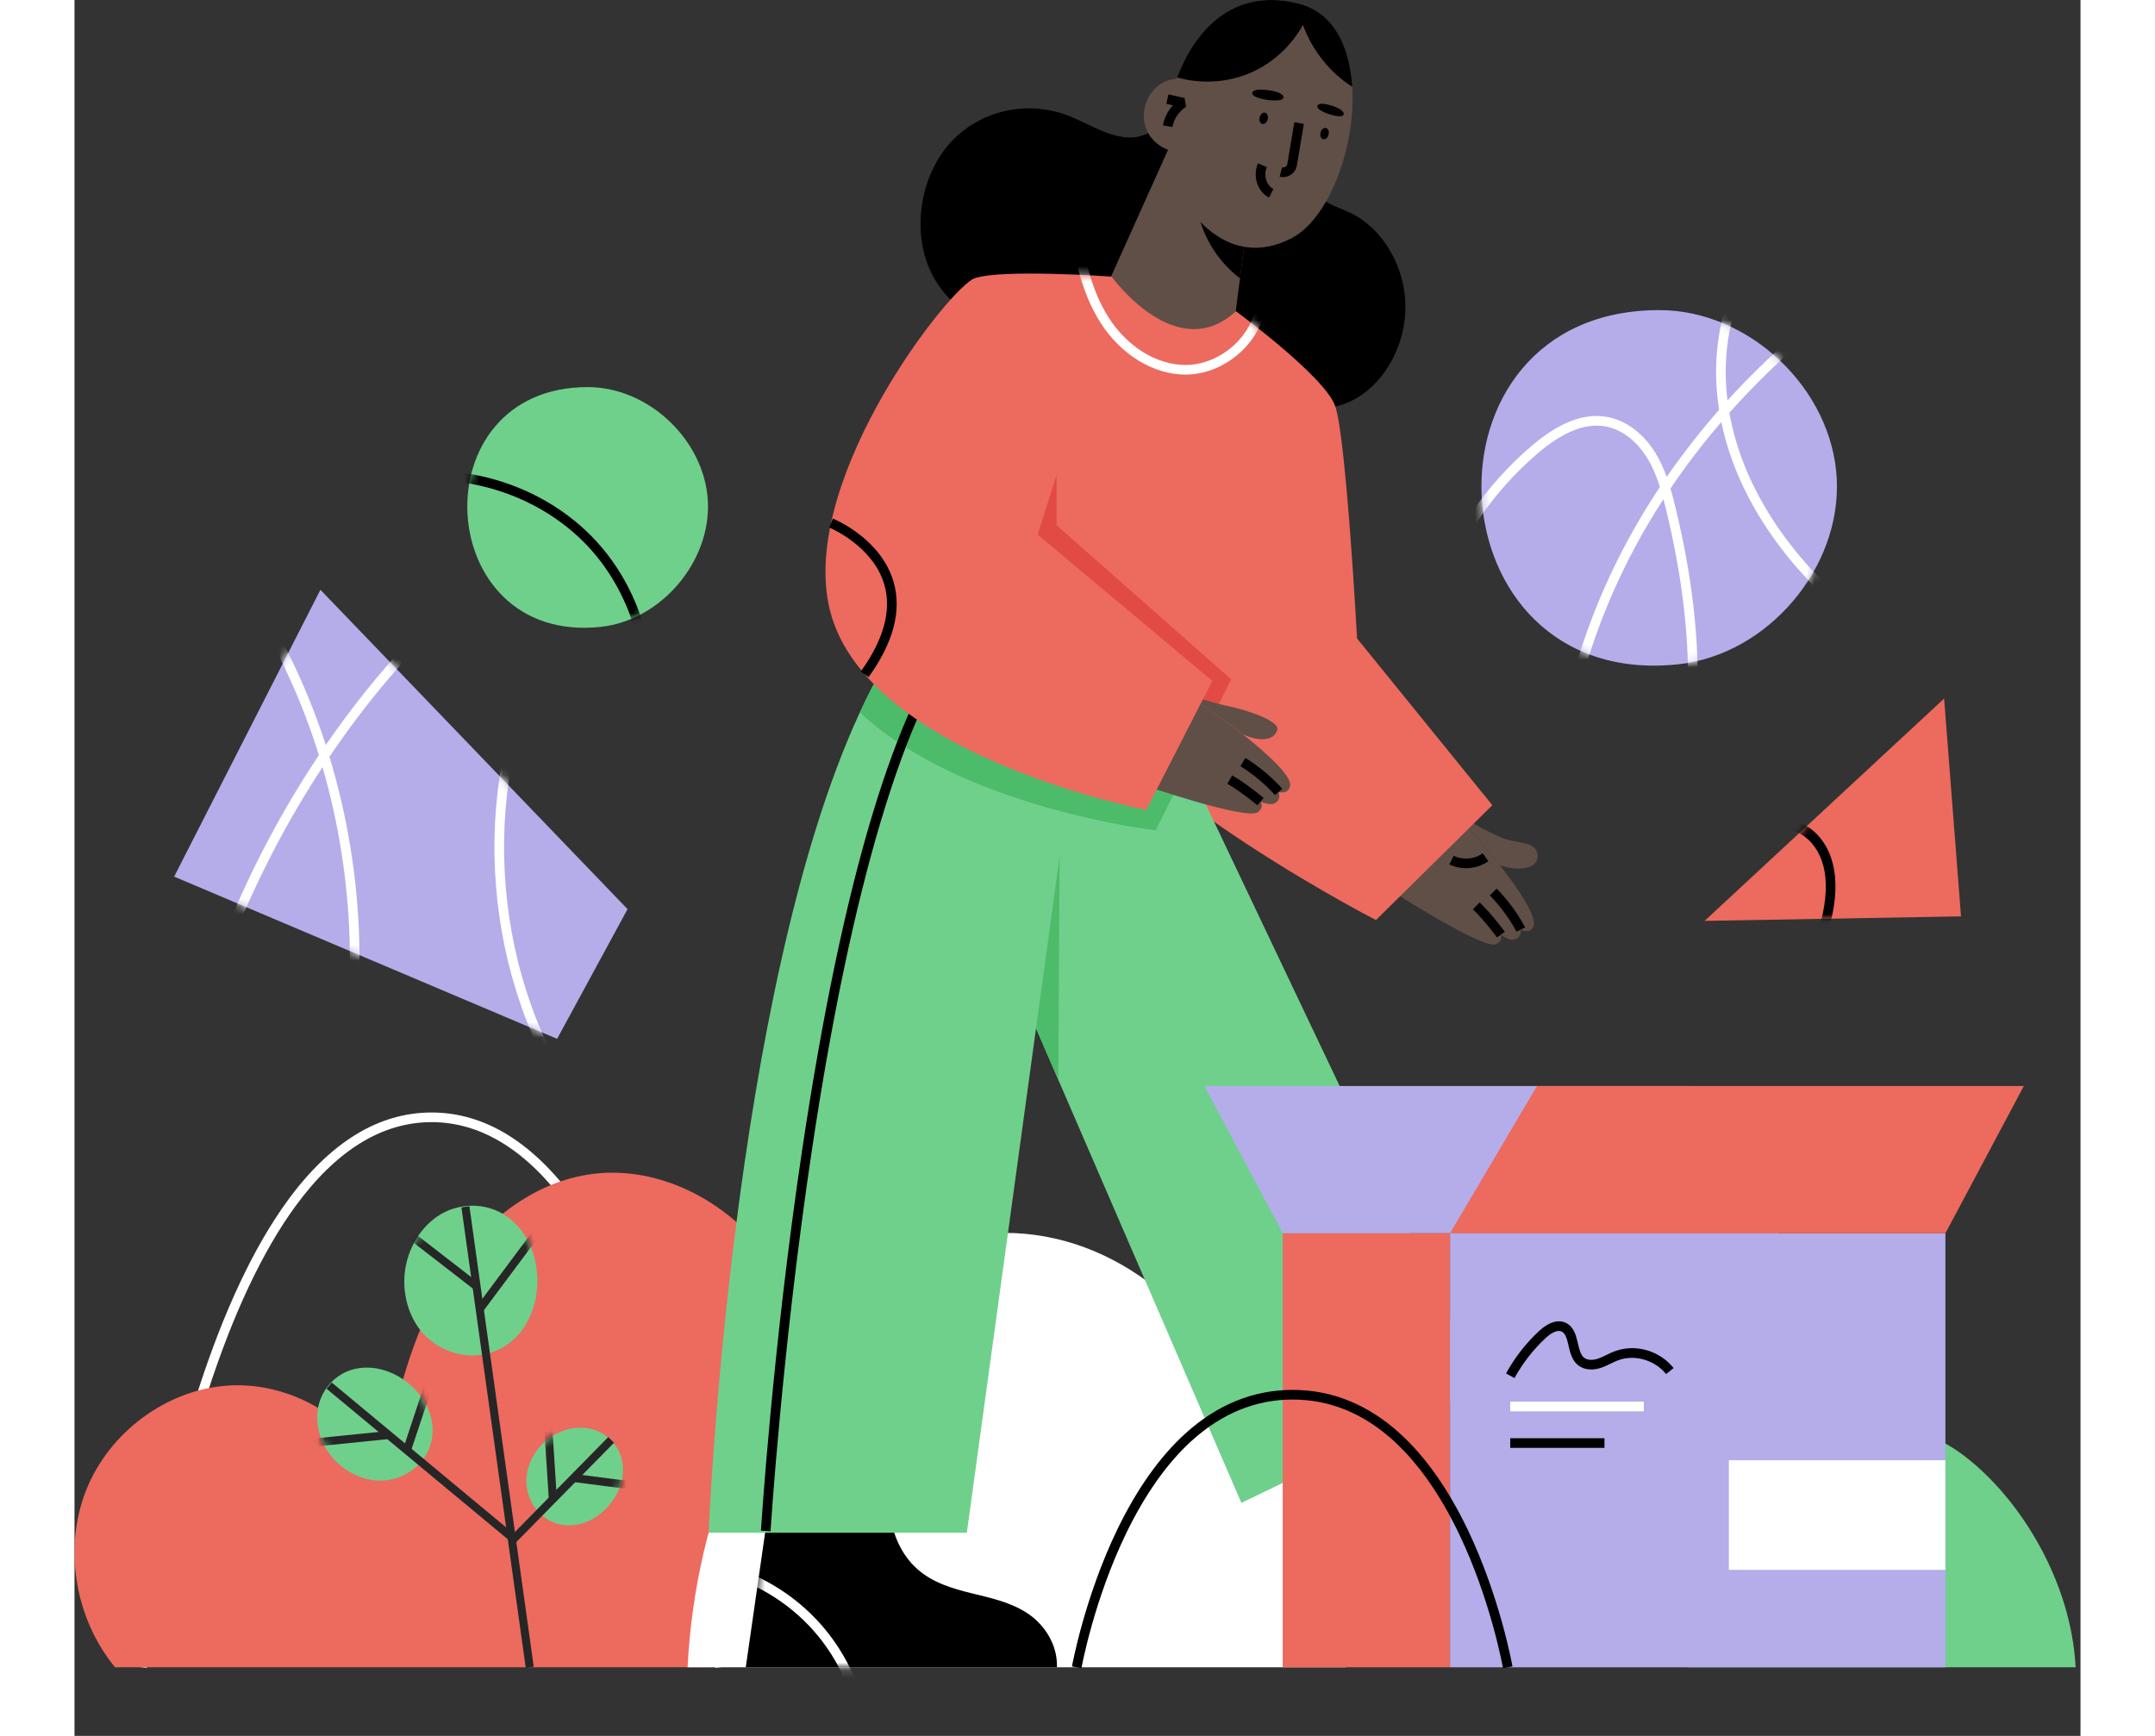 <?xml version="1.0" encoding="UTF-8"?>
<svg width="180px" height="145px" viewBox="0 0 260 225" version="1.1" xmlns="http://www.w3.org/2000/svg" xmlns:xlink="http://www.w3.org/1999/xlink">
    <rect x="0" y="0" width="260" height="225" fill="#333333" stroke="none"/>
    <title>Group 155</title>
    <defs>
        <path d="M0.005,22.11 L40.336,22.11 C40.436,19.214 38.743,16.594 36.544,15.133 L36.544,15.133 C34.345,13.671 31.783,13.131 29.294,12.521 L29.294,12.521 C26.803,11.909 24.249,11.16 22.239,9.381 L22.239,9.381 C20.065,7.455 18.722,4.366 18.697,1.232 L18.697,1.232 L3.052,0.904 L0.005,22.11 Z" id="path-1"></path>
        <path d="M19.687,1.064 C16.562,2.106 -2.608,26.436 0.724,43.272 L0.724,43.272 C4.598,62.846 41.911,69.982 41.911,69.982 L41.911,69.982 L43.778,66.34 C44.369,66.818 44.969,67.289 45.574,67.757 L45.574,67.757 C47.258,69.055 48.983,70.315 50.703,71.518 L50.703,71.518 C61.27,78.92 71.681,84.256 71.681,84.256 L71.681,84.256 L86.77,69.371 L69.234,47.758 C69.234,47.758 67.807,21.454 66.381,17.581 L66.381,17.581 C64.952,13.706 53.535,5.346 53.535,5.346 L53.535,5.346 C45.786,12.483 37.426,0.861 37.426,0.861 L37.426,0.861 C37.426,0.861 31.928,0.462 26.91,0.462 L26.91,0.462 C23.9,0.462 21.063,0.605 19.687,1.064 L19.687,1.064 Z" id="path-3"></path>
        <polygon id="path-5" points="0 225 259.367 225 259.367 0.004 0 0.004"></polygon>
        <path d="M5.487,1.383 C2.89,2.906 1.113,5.895 0.797,9.057 L0.797,9.057 C0.55,11.531 1.173,14.104 2.571,16.075 L2.571,16.075 C4.83,19.257 9.117,20.551 12.598,19.101 L12.598,19.101 C19.256,16.327 19.822,5.609 13.925,1.596 L13.925,1.596 C12.631,0.715 11.104,0.28 9.571,0.281 L9.571,0.281 C8.155,0.281 6.733,0.651 5.487,1.383 L5.487,1.383 Z" id="path-7"></path>
        <path d="M5.487,1.383 C2.89,2.906 1.113,5.895 0.797,9.057 L0.797,9.057 C0.55,11.531 1.173,14.104 2.571,16.075 L2.571,16.075 C4.83,19.257 9.117,20.551 12.598,19.101 L12.598,19.101 C19.256,16.327 19.822,5.609 13.925,1.596 L13.925,1.596 C12.631,0.715 11.104,0.28 9.571,0.281 L9.571,0.281 C8.155,0.281 6.733,0.651 5.487,1.383 L5.487,1.383 Z" id="path-9"></path>
        <path d="M4.841,0.576 C2.539,1.3 0.848,3.387 0.516,5.776 L0.516,5.776 C0.183,8.164 1.179,10.767 3.011,12.537 L3.011,12.537 C4.443,13.921 6.37,14.808 8.303,14.908 L8.303,14.908 C11.426,15.069 14.371,13.016 15.188,10.107 L15.188,10.107 C16.559,5.232 11.769,0.265 6.892,0.266 L6.892,0.266 C6.205,0.266 5.515,0.365 4.841,0.576 L4.841,0.576 Z" id="path-11"></path>
        <path d="M4.841,0.576 C2.539,1.3 0.848,3.387 0.516,5.776 L0.516,5.776 C0.183,8.164 1.179,10.767 3.011,12.537 L3.011,12.537 C4.443,13.921 6.37,14.808 8.303,14.908 L8.303,14.908 C11.426,15.069 14.371,13.016 15.188,10.107 L15.188,10.107 C16.559,5.232 11.769,0.265 6.892,0.266 L6.892,0.266 C6.205,0.266 5.515,0.365 4.841,0.576 L4.841,0.576 Z" id="path-13"></path>
        <path d="M2.825,1.988 C1.588,3.146 0.754,4.745 0.587,6.384 L0.587,6.384 C0.319,9.029 1.939,11.618 4.375,12.435 L4.375,12.435 C9.036,13.997 14.132,8.752 12.907,4.047 L12.907,4.047 C12.39,2.061 10.689,0.537 8.673,0.153 L8.673,0.153 C8.317,0.086 7.955,0.053 7.59,0.053 L7.59,0.053 C5.885,0.053 4.127,0.768 2.825,1.988 L2.825,1.988 Z" id="path-15"></path>
        <path d="M2.825,1.988 C1.588,3.146 0.754,4.745 0.587,6.384 L0.587,6.384 C0.319,9.029 1.939,11.618 4.375,12.435 L4.375,12.435 C9.036,13.997 14.132,8.752 12.907,4.047 L12.907,4.047 C12.39,2.061 10.689,0.537 8.673,0.153 L8.673,0.153 C8.317,0.086 7.955,0.053 7.59,0.053 L7.59,0.053 C5.885,0.053 4.127,0.768 2.825,1.988 L2.825,1.988 Z" id="path-17"></path>
        <path d="M0.354,23.24 C0.446,35.568 9.199,47.895 25.876,46.105 L25.876,46.105 C37.436,44.865 47.005,33.645 46.406,22.033 L46.406,22.033 C45.807,10.422 35.134,0.246 23.507,0.201 L23.507,0.201 C23.468,0.201 23.425,0.201 23.386,0.201 L23.386,0.201 C7.744,0.2 0.268,11.72 0.354,23.24 L0.354,23.24 Z" id="path-19"></path>
        <path d="M0.354,23.24 C0.446,35.568 9.199,47.895 25.876,46.105 L25.876,46.105 C37.436,44.865 47.005,33.645 46.406,22.033 L46.406,22.033 C45.807,10.422 35.134,0.246 23.507,0.201 L23.507,0.201 C23.468,0.201 23.425,0.201 23.386,0.201 L23.386,0.201 C7.744,0.2 0.268,11.72 0.354,23.24" id="path-21"></path>
        <path d="M0.911,15.777 C0.972,24.123 6.898,32.469 18.189,31.257 L18.189,31.257 C26.017,30.418 32.496,22.822 32.09,14.959 L32.09,14.959 C31.684,7.098 24.458,0.209 16.587,0.179 L16.587,0.179 C16.56,0.178 16.533,0.178 16.506,0.178 L16.506,0.178 C5.915,0.178 0.853,7.978 0.911,15.777" id="path-23"></path>
        <polyline id="path-25" points="0.918 37.626 50.553 58.654 59.681 41.84 19.874 0.449"></polyline>
        <polygon id="path-27" points="0.918 37.626 50.553 58.654 59.681 41.84 19.874 0.449"></polygon>
        <polyline id="path-29" points="0.28 29.364 33.514 28.778 31.323 0.55"></polyline>
    </defs>
    <g id="Page-1" stroke="none" stroke-width="1" fill="none" fill-rule="evenodd">
        <g id="Quiz-instructions" transform="translate(-64, -321)">
            <g id="Group-155" transform="translate(64, 321)">
                <g id="Group-13" transform="translate(0, 11.996)">
                    <path d="M209.031,204.11 C209.622,192.824 214.542,182.129 221.655,176.714 C228.768,171.299 237.85,171.305 244.96,176.729 C252.069,182.153 258.783,192.823 259.367,204.11" id="Fill-1" fill="#6FD08C"></path>
                    <path d="M9.362,204.183 L8.121,204.036 C8.142,203.857 10.306,185.95 16.008,168.276 C19.365,157.865 23.279,149.561 27.638,143.594 C33.163,136.034 39.435,132.2 46.282,132.2 C53.129,132.2 59.392,136.034 64.898,143.595 C69.244,149.562 73.136,157.866 76.469,168.277 C82.128,185.952 84.248,203.859 84.268,204.037 L83.026,204.181 C83.006,204.003 80.897,186.202 75.274,168.642 C71.982,158.363 68.15,150.181 63.884,144.326 C58.627,137.109 52.705,133.45 46.282,133.45 C39.858,133.45 33.926,137.109 28.652,144.326 C24.371,150.182 20.519,158.364 17.202,168.643 C11.536,186.204 9.383,204.005 9.362,204.183" id="Fill-3" fill="#FFFFFF"></path>
                    <path d="M82.598,204.11 C87.967,196.184 92.664,189.355 94.703,180.002 C96.743,170.649 95.894,160.381 90.805,152.272 C85.716,144.164 75.958,138.74 66.506,140.257 C58.165,141.597 51.306,147.93 47.204,155.315 C43.103,162.701 41.327,171.114 39.605,179.383 C36.341,171.964 28.127,167.113 20.035,167.586 C11.943,168.058 4.447,173.68 1.484,181.226 C-1.479,188.771 0.107,197.845 5.252,204.11" id="Fill-5" fill="#ED6A5E"></path>
                    <path d="M79.462,204.11 C80.464,183.907 88.8,164.762 100.854,155.069 C112.906,145.376 128.296,145.385 140.344,155.095 C152.391,164.804 163.768,183.905 164.757,204.11" id="Fill-7" fill="#FFFFFF"></path>
                    <path d="M128.631,30.88 C125.407,31.353 122.08,31.309 118.973,30.229 C115.864,29.149 112.984,26.96 111.276,23.809 C108.405,18.509 109.5,11.052 113.376,6.663 C117.253,2.274 123.414,0.986 128.607,2.924 C131.192,3.888 133.617,5.58 136.329,5.813 C139.042,6.045 142.223,3.966 142.085,0.87 C148.027,3.421 153.878,6.421 159.819,8.971 C158.639,10.159 160.019,12.213 161.218,13.377 C162.416,14.541 164.028,14.94 165.476,15.649 C169.516,17.627 172.373,22.416 172.501,27.426 C172.629,32.437 170.022,37.407 166.089,39.651 C162.156,41.895 157.103,41.294 153.661,38.174" id="Fill-9" fill="#000000"></path>
                    <path d="M90.052,182.904 L87.005,204.11 L127.335,204.11 C127.436,201.215 125.742,198.594 123.544,197.133 C121.345,195.672 118.782,195.132 116.293,194.521 C113.803,193.91 111.249,193.161 109.239,191.382 C107.065,189.456 105.722,186.367 105.697,183.232" id="Fill-11" fill="#000000"></path>
                </g>
                <g id="Group-16" transform="translate(87, 193.996)">
                    <mask id="mask-2" fill="white">
                        <use xlink:href="#path-1"></use>
                    </mask>
                    <g id="Clip-15"></g>
                    <path d="M14.777,31 C14.258,25.977 12.128,21.13 8.779,17.351 C5.43,13.571 0.875,10.873 -4.049,9.753 L-3.772,8.534 C1.405,9.712 6.194,12.549 9.715,16.521 C13.235,20.494 15.475,25.591 16.02,30.871 L14.777,31 Z" id="Fill-14" fill="#FFFFFF" mask="url(#mask-2)"></path>
                </g>
                <g id="Group-75" transform="translate(82, -0.004)">
                    <path d="M97.206,105.51 L88.502,115.344 C88.502,115.344 100.569,123.135 102.229,122.382 C103.224,121.931 102.878,121.144 102.878,121.144 C102.878,121.144 104.004,122.079 104.804,121.729 C105.603,121.377 105.452,120.49 105.452,120.49 C105.452,120.49 106.543,121.156 107.07,120.105 C107.646,118.956 105.302,115.443 102.755,112.152" id="Fill-17" fill="#604F46"></path>
                    <path d="M104.891,120.765 C104.879,120.741 103.704,118.365 101.438,116.057 L102.329,115.181 C104.745,117.641 105.964,120.113 106.014,120.216 L104.891,120.765 Z" id="Fill-19" fill="#000000"></path>
                    <path d="M102.372,121.511 C102.357,121.49 100.872,119.452 99.253,117.862 L100.129,116.97 C101.824,118.635 103.321,120.69 103.384,120.777 L102.372,121.511 Z" id="Fill-21" fill="#000000"></path>
                    <path d="M98.352,112.538 C97.608,112.538 96.866,112.376 96.201,112.045 L96.757,110.926 C97.939,111.514 99.449,111.386 100.514,110.608 L101.251,111.617 C100.418,112.226 99.384,112.538 98.352,112.538" id="Fill-23" fill="#000000"></path>
                    <path d="M102.755,112.152 C104.682,112.867 107.676,112.838 107.626,110.949 C107.574,108.972 105.126,109.423 103.006,108.586 C100.886,107.749 97.206,105.51 97.206,105.51" id="Fill-25" fill="#604F46"></path>
                    <polygon id="Fill-27" fill="#604F46" points="52.37 35.803 52.381 42.765 69.224 45.886 68.516 40.311 70.1 28.064 60.509 17.702"></polygon>
                    <path d="M63.439,26.349 C63.863,30.184 66.001,33.752 69.063,36.084 L70.052,28.433 L67.195,25.328 C65.936,25.669 64.722,26.011 63.439,26.349" id="Fill-29" fill="#000000"></path>
                    <path d="M60.486,11.399 L60.577,12.169 L62.254,26.614 C62.254,26.614 67.247,35.249 75.726,30.892 C80.432,28.467 83.797,19.751 83.651,12.22 C83.645,11.98 83.637,11.743 83.626,11.506 L83.621,11.4 C83.619,11.354 83.617,11.305 83.613,11.256 C83.611,11.233 83.611,11.209 83.609,11.185 C83.59,10.91 83.567,10.636 83.537,10.364 C83.52,10.169 83.499,9.981 83.47,9.791 C83.439,9.544 83.4,9.297 83.36,9.055 C82.923,6.479 81.975,4.209 80.405,2.611 C80.049,2.248 79.664,1.916 79.241,1.628 C79.048,1.493 78.846,1.368 78.638,1.253 C78.473,1.158 78.299,1.07 78.126,0.988 C77.666,0.775 77.178,0.601 76.656,0.471 C76.608,0.461 76.559,0.446 76.509,0.436 C72.052,-0.649 68.737,0.441 66.316,2.279 C63.259,4.6 61.631,8.126 60.923,10.045 C60.898,10.114 60.873,10.18 60.849,10.246 L60.817,10.34 L60.755,10.529 C60.696,10.709 60.645,10.864 60.605,10.992 C60.548,11.169 60.513,11.295 60.497,11.355 C60.489,11.384 60.486,11.399 60.486,11.399" id="Fill-31" fill="#604F46"></path>
                    <path d="M74.643,22.963 C74.496,22.963 74.348,22.945 74.203,22.909 L74.507,21.696 C74.662,21.735 74.819,21.709 74.952,21.622 C75.084,21.535 75.172,21.401 75.199,21.245 L76.107,15.851 L77.339,16.058 L76.431,21.452 C76.347,21.949 76.058,22.393 75.636,22.668 C75.339,22.862 74.993,22.963 74.643,22.963" id="Fill-33" fill="#000000"></path>
                    <path d="M72.649,15.472 C72.548,15.873 72.234,16.14 71.948,16.067 C71.661,15.995 71.51,15.613 71.611,15.21 C71.712,14.809 72.026,14.541 72.313,14.614 C72.599,14.687 72.751,15.07 72.649,15.472" id="Fill-35" fill="#000000"></path>
                    <path d="M80.541,17.454 C80.439,17.855 80.126,18.122 79.839,18.05 C79.552,17.978 79.401,17.595 79.502,17.193 C79.604,16.791 79.917,16.525 80.204,16.597 C80.491,16.669 80.642,17.053 80.541,17.454" id="Fill-37" fill="#000000"></path>
                    <path d="M71.712,11.623 C71.475,11.624 71.232,11.638 71.025,11.708 C70.817,11.777 70.651,11.912 70.644,12.072 C70.63,12.337 71.021,12.546 71.384,12.669 C72.162,12.934 73.033,13.055 73.871,13.017 C74.168,13.003 74.496,12.954 74.631,12.781 C74.945,12.378 74.142,12.029 73.806,11.923 C73.151,11.716 72.407,11.62 71.712,11.623" id="Fill-39" fill="#000000"></path>
                    <path d="M80.061,13.488 C79.857,13.456 79.646,13.436 79.46,13.47 C79.274,13.505 79.115,13.605 79.088,13.75 C79.044,13.989 79.354,14.234 79.652,14.397 C80.289,14.745 81.023,14.976 81.748,15.057 C82.003,15.086 82.291,15.086 82.429,14.946 C82.748,14.623 82.1,14.194 81.824,14.05 C81.287,13.771 80.659,13.581 80.061,13.488" id="Fill-41" fill="#000000"></path>
                    <path d="M63.595,12.025 C63.303,11.108 62.428,10.442 61.481,10.272 C60.534,10.102 59.542,10.384 58.739,10.914 C56.905,12.123 56.099,14.682 56.91,16.724 C57.723,18.766 60.065,20.074 62.229,19.693" id="Fill-43" fill="#604F46"></path>
                    <path d="M60.306,16.472 L59.075,16.255 C59.244,15.289 59.708,14.377 60.373,13.654 L59.514,13.461 L59.788,12.242 L61.878,12.711 L62.073,13.851 C61.154,14.425 60.493,15.405 60.306,16.472" id="Fill-45" fill="#000000"></path>
                    <path d="M60.922,10.045 C63.967,10.901 67.303,10.735 70.23,9.525 C73.183,8.303 75.675,6.026 77.222,3.231 C78.401,6.504 80.682,9.381 83.612,11.256 C83.61,11.233 83.61,11.209 83.609,11.185 C83.59,10.91 83.567,10.636 83.536,10.364 C83.52,10.169 83.498,9.981 83.47,9.791 C83.439,9.544 83.4,9.297 83.359,9.055 C82.923,6.479 81.975,4.209 80.404,2.611 C80.049,2.248 79.663,1.916 79.24,1.628 C79.047,1.493 78.846,1.368 78.638,1.253 C78.473,1.158 78.299,1.07 78.125,0.988 C77.665,0.775 77.178,0.601 76.655,0.471 C76.608,0.461 76.559,0.446 76.509,0.436 C72.052,-0.649 68.736,0.441 66.316,2.279 C63.259,4.6 61.63,8.126 60.922,10.045" id="Fill-47" fill="#000000"></path>
                    <path d="M25.511,72.155 C25.511,72.155 27.899,72.114 31.287,73.458 C31.923,73.709 32.594,74.009 33.289,74.37 C37.146,76.351 41.798,80.114 45.698,87.244 C48.566,92.49 54.291,97.906 60.574,102.757 C62.258,104.055 63.983,105.316 65.701,106.519 C76.27,113.921 86.681,119.257 86.681,119.257 L101.77,104.372 L84.235,82.759 C84.235,82.759 82.807,56.455 81.38,52.581 C79.952,48.707 68.534,40.346 68.534,40.346 C60.785,47.483 52.426,35.861 52.426,35.861 L25.511,72.155 Z" id="Fill-49" fill="#ED6A5E"></path>
                    <path d="M73.636,188.915 L80.311,209.272 L116.457,191.386 C115.263,188.746 112.584,187.148 109.965,186.814 C107.346,186.479 104.81,187.132 102.307,187.688 C99.805,188.246 97.184,188.707 94.593,188.003 C91.79,187.242 89.217,185.069 87.803,182.27" id="Fill-51" fill="#000000"></path>
                    <path d="M0.189,198.672 L33.657,198.672 L42.625,133.292 L45.51,139.96 L69.242,194.797 L100.494,179.725 L65.702,106.519 L62.287,99.33 L61.194,97.03 L36.758,72.561 C35.566,73.026 34.41,73.631 33.29,74.369 C28.007,77.846 23.547,84.234 19.788,92.349 C3.064,128.443 0.189,198.672 0.189,198.672" id="Fill-53" fill="#6FD08C"></path>
                    <path d="M19.787,92.349 C33.039,104.756 58.135,107.634 58.135,107.634 L60.573,102.756 L62.286,99.33 L61.193,97.031 L36.758,72.561 C35.565,73.026 34.409,73.631 33.289,74.37 C28.007,77.846 23.547,84.234 19.787,92.349" id="Fill-55" fill="#4DBC6A"></path>
                    <path d="M36.758,72.561 L62.286,99.331 L67.922,88.059 L45.289,68.077 L45.289,61.552 C45.289,61.552 35.566,73.026 36.758,72.561" id="Fill-57" fill="#E24B44"></path>
                    <path d="M69.456,95.203 C71.838,96.252 73.534,95.909 73.897,94.602 C74.196,93.53 70.492,92.143 67.176,91.443 C64.946,90.972 62.481,90.081 62.481,90.081" id="Fill-59" fill="#604F46"></path>
                    <path d="M62.482,90.081 L56.379,101.709 C56.379,101.709 69.96,106.392 71.391,105.264 C72.249,104.588 71.725,103.905 71.725,103.905 C71.725,103.905 73.043,104.546 73.735,104.014 C74.427,103.481 74.069,102.656 74.069,102.656 C74.069,102.656 75.287,103.042 75.547,101.894 C75.833,100.642 72.716,97.791 69.457,95.203" id="Fill-61" fill="#604F46"></path>
                    <path d="M73.589,103.057 C73.571,103.036 71.862,101.01 69.11,99.311 L69.767,98.247 C72.7,100.059 74.475,102.167 74.548,102.256 L73.589,103.057 Z" id="Fill-63" fill="#000000"></path>
                    <path d="M71.322,104.383 C71.302,104.367 69.373,102.742 67.421,101.585 L68.058,100.51 C70.102,101.722 72.047,103.36 72.129,103.429 L71.322,104.383 Z" id="Fill-65" fill="#000000"></path>
                    <path d="M8.217,198.483 L6.97,198.406 C6.984,198.174 8.446,174.91 12.325,148.972 C17.544,114.076 24.415,91.223 32.747,81.047 L33.714,81.839 C25.643,91.697 18.674,114.975 13.562,149.158 C9.691,175.041 8.232,198.252 8.217,198.483" id="Fill-67" fill="#000000"></path>
                    <polygon id="Fill-69" fill="#4DBC6A" points="42.624 133.29 42.624 133.292 45.51 139.96 45.685 110.976"></polygon>
                    <path d="M45.289,61.552 L42.842,69.3 L65.476,88.263 L56.911,104.983 C56.911,104.983 19.598,97.846 15.724,78.272 C12.392,61.436 31.561,37.106 34.686,36.064 C38.356,34.841 52.426,35.861 52.426,35.861" id="Fill-71" fill="#ED6A5E"></path>
                    <path d="M20.926,87.762 L19.912,87.032 C22.896,82.893 23.923,79.113 22.967,75.794 C21.508,70.734 15.879,68.402 15.822,68.379 L16.292,67.22 C16.546,67.324 22.542,69.809 24.167,75.448 C25.236,79.154 24.146,83.297 20.926,87.762" id="Fill-73" fill="#000000"></path>
                </g>
                <g id="Group-78" transform="translate(97, 34.996)">
                    <mask id="mask-4" fill="white">
                        <use xlink:href="#path-3"></use>
                    </mask>
                    <g id="Clip-77"></g>
                    <path d="M46.992,13.557 C42.818,13.557 38.586,10.957 35.94,6.768 C33.492,2.891 32.593,-1.727 32.035,-5.732 L33.273,-5.905 C33.812,-2.031 34.676,2.424 36.998,6.101 C39.416,9.93 43.243,12.307 46.992,12.307 L47.013,12.307 C51.202,12.297 55.184,9.084 56.078,4.993 L57.3,5.259 C56.285,9.901 51.767,13.545 47.016,13.557 L46.992,13.557 Z" id="Fill-76" fill="#FFFFFF" mask="url(#mask-4)"></path>
                </g>
                <g id="Group-93" transform="translate(0, -0.004)">
                    <path d="M154.829,25.616 C154.104,25.252 153.535,24.558 153.268,23.715 C153.007,22.892 153.049,21.966 153.382,21.177 L154.533,21.663 C154.317,22.175 154.29,22.802 154.46,23.337 C154.623,23.854 154.971,24.288 155.39,24.498 L154.829,25.616 Z" id="Fill-79" fill="#000000"></path>
                    <polyline id="Fill-81" fill="#B4ADEA" points="156.611 159.858 146.447 140.771 209.544 140.771 220.824 159.858"></polyline>
                    <mask id="mask-6" fill="white">
                        <use xlink:href="#path-5"></use>
                    </mask>
                    <g id="Clip-84"></g>
                    <polygon id="Fill-83" fill="#B4ADEA" mask="url(#mask-6)" points="178.277 216.11 242.491 216.11 242.491 159.858 178.277 159.858"></polygon>
                    <polygon id="Fill-85" fill="#ED6A5E" mask="url(#mask-6)" points="156.599 216.11 178.277 216.11 178.277 159.858 156.599 159.858"></polygon>
                    <polygon id="Fill-86" fill="#FFFFFF" mask="url(#mask-6)" points="214.423 203.481 242.49 203.481 242.49 189.276 214.423 189.276"></polygon>
                    <path d="M186.633,178.622 L185.54,178.016 C186.678,175.966 188.103,174.132 189.778,172.564 C191.104,171.323 192.396,170.956 193.413,171.531 C194.379,172.076 194.633,173.168 194.858,174.131 C195.026,174.851 195.185,175.531 195.583,175.913 C196.142,176.446 197.058,176.227 197.325,176.148 C197.737,176.025 198.14,175.83 198.566,175.623 C198.89,175.465 199.226,175.302 199.578,175.167 C202.247,174.142 205.407,175.026 207.263,177.32 L206.291,178.106 C204.796,176.259 202.162,175.513 200.027,176.334 C199.724,176.45 199.427,176.594 199.112,176.747 C198.66,176.967 198.193,177.194 197.681,177.347 C196.532,177.688 195.425,177.49 194.72,176.816 C194.052,176.178 193.833,175.241 193.641,174.415 C193.45,173.599 193.286,172.894 192.799,172.619 C192.12,172.236 191.15,172.993 190.631,173.477 C189.053,174.955 187.707,176.685 186.633,178.622" id="Fill-87" fill="#000000" mask="url(#mask-6)"></path>
                    <polygon id="Fill-88" fill="#FFFFFF" mask="url(#mask-6)" points="186.088 182.934 203.402 182.934 203.402 181.684 186.088 181.684"></polygon>
                    <polygon id="Fill-89" fill="#000000" mask="url(#mask-6)" points="186.087 187.669 198.3 187.669 198.3 186.419 186.087 186.419"></polygon>
                    <polyline id="Fill-90" fill="#ED6A5E" mask="url(#mask-6)" points="242.49 159.858 252.654 140.771 189.556 140.771 178.276 159.858"></polyline>
                    <path d="M130.512,216.219 L129.282,216 C129.297,215.91 130.921,206.98 135.197,198.171 C137.721,192.971 140.664,188.822 143.946,185.837 C148.092,182.067 152.785,180.155 157.895,180.155 C163.005,180.155 167.692,182.067 171.825,185.838 C175.095,188.823 178.023,192.973 180.529,198.173 C184.772,206.982 186.363,215.912 186.378,216.002 L185.147,216.217 C185.132,216.129 183.565,207.347 179.392,198.693 C176.956,193.643 174.123,189.625 170.972,186.753 C167.079,183.203 162.679,181.405 157.895,181.405 C153.11,181.405 148.702,183.204 144.796,186.753 C141.634,189.626 138.786,193.644 136.332,198.695 C132.127,207.349 130.528,216.131 130.512,216.219" id="Fill-91" fill="#000000" mask="url(#mask-6)"></path>
                    <path d="M54.598,175.101 C51.118,176.551 46.829,175.257 44.571,172.075 C43.173,170.104 42.55,167.531 42.797,165.057 C43.113,161.895 44.89,158.906 47.487,157.383 C50.083,155.86 53.436,155.901 55.925,157.596 C61.822,161.61 61.256,172.328 54.598,175.101" id="Fill-92" fill="#6FD08C" mask="url(#mask-6)"></path>
                </g>
                <g id="Group-100" transform="translate(42, 155.996)">
                    <g id="Group-96">
                        <mask id="mask-8" fill="white">
                            <use xlink:href="#path-7"></use>
                        </mask>
                        <g id="Clip-95"></g>
                        <polygon id="Fill-94" fill="#262626" mask="url(#mask-8)" points="11.013 13.899 10.174 13.273 18.358 2.293 19.198 2.919"></polygon>
                    </g>
                    <g id="Group-99">
                        <mask id="mask-10" fill="white">
                            <use xlink:href="#path-9"></use>
                        </mask>
                        <g id="Clip-98"></g>
                        <polygon id="Fill-97" fill="#262626" mask="url(#mask-10)" points="9.837 11.183 -3.145 1.132 -2.505 0.304 10.478 10.356"></polygon>
                    </g>
                </g>
                <g id="Group-105" transform="translate(31, 155.996)">
                    <polygon id="Fill-101" fill="#262626" points="27.487 60.182 19.15 0.497 20.186 0.353 28.523 60.036"></polygon>
                    <path d="M15.188,31.107 C14.371,34.016 11.427,36.069 8.304,35.908 C6.371,35.808 4.444,34.921 3.011,33.538 C1.18,31.768 0.183,29.166 0.516,26.777 C0.848,24.387 2.54,22.3 4.841,21.577 C10.294,19.864 16.751,25.544 15.188,31.107" id="Fill-103" fill="#6FD08C"></path>
                </g>
                <g id="Group-112" transform="translate(31, 176.996)">
                    <g id="Group-108">
                        <mask id="mask-12" fill="white">
                            <use xlink:href="#path-11"></use>
                        </mask>
                        <g id="Clip-107"></g>
                        <polygon id="Fill-106" fill="#262626" mask="url(#mask-12)" points="-1.334 10.648 -1.439 9.607 9.569 8.491 9.675 9.532"></polygon>
                    </g>
                    <g id="Group-111">
                        <mask id="mask-14" fill="white">
                            <use xlink:href="#path-13"></use>
                        </mask>
                        <g id="Clip-110"></g>
                        <polygon id="Fill-109" fill="#262626" mask="url(#mask-14)" points="12.526 11.319 11.533 10.989 14.789 1.175 15.782 1.506"></polygon>
                    </g>
                </g>
                <g id="Group-119" transform="translate(32, 178.996)">
                    <polygon id="Fill-113" fill="#262626" points="24.461 20.766 0.669 1.002 1.338 0.197 25.13 19.961"></polygon>
                    <path d="M30.375,18.435 C27.938,17.618 26.318,15.03 26.587,12.384 C26.754,10.746 27.588,9.146 28.824,7.988 C30.405,6.506 32.658,5.77 34.673,6.154 C36.688,6.537 38.39,8.062 38.907,10.047 C40.132,14.752 35.035,19.997 30.375,18.435" id="Fill-115" fill="#6FD08C"></path>
                    <polygon id="Fill-117" fill="#262626" points="25.085 21.065 24.339 20.332 37.182 7.269 37.928 8.003"></polygon>
                </g>
                <g id="Group-126" transform="translate(58, 184.996)">
                    <g id="Group-122">
                        <mask id="mask-16" fill="white">
                            <use xlink:href="#path-15"></use>
                        </mask>
                        <g id="Clip-121"></g>
                        <polygon id="Fill-120" fill="#262626" mask="url(#mask-16)" points="14.245 8.075 6.639 7.088 6.772 6.05 14.38 7.037"></polygon>
                    </g>
                    <g id="Group-125">
                        <mask id="mask-18" fill="white">
                            <use xlink:href="#path-17"></use>
                        </mask>
                        <g id="Clip-124"></g>
                        <polygon id="Fill-123" fill="#262626" mask="url(#mask-18)" points="3.479 9.353 2.868 -0.133 3.912 -0.201 4.523 9.286"></polygon>
                    </g>
                </g>
                <path d="M207.875,86.101 C219.436,84.861 229.005,73.641 228.406,62.029 C227.807,50.417 217.134,40.243 205.507,40.198 C173.002,40.074 175.574,89.567 207.875,86.101" id="Fill-127" fill="#B4ADEA"></path>
                <g id="Group-135" transform="translate(182, 39.996)">
                    <g id="Group-131">
                        <mask id="mask-20" fill="white">
                            <use xlink:href="#path-19"></use>
                        </mask>
                        <g id="Clip-130"></g>
                        <path d="M57.233,46.35 C46.287,40.363 37.638,31.242 33.505,21.325 C29.344,11.342 29.948,1.033 35.161,-6.962 L36.208,-6.278 C31.224,1.364 30.66,11.249 34.659,20.844 C38.685,30.503 47.131,39.4 57.833,45.253 L57.233,46.35 Z" id="Fill-129" fill="#FFFFFF" mask="url(#mask-20)"></path>
                    </g>
                    <g id="Group-134">
                        <mask id="mask-22" fill="white">
                            <use xlink:href="#path-21"></use>
                        </mask>
                        <g id="Clip-133"></g>
                        <path d="M23.944,24.698 C22.621,26.739 21.39,28.817 20.261,30.927 C14.142,42.353 10.797,54.911 10.587,67.242 C10.555,69.052 10.582,71.139 11.294,72.986 C12.022,74.873 13.467,76.257 15.067,76.596 C16.593,76.92 18.407,76.311 19.802,75.007 C21.177,73.721 22.073,71.941 22.767,70.37 C28.022,58.477 28.539,43.589 24.301,26.117 C24.188,25.647 24.07,25.174 23.944,24.698 M15.923,77.934 C15.547,77.934 15.173,77.897 14.807,77.819 C12.798,77.392 11.006,75.714 10.128,73.435 C9.335,71.38 9.303,69.149 9.337,67.22 C9.55,54.691 12.947,41.937 19.159,30.337 C20.471,27.886 21.918,25.475 23.487,23.118 C23.067,21.796 22.542,20.502 21.814,19.325 C20.453,17.123 18.491,15.647 16.432,15.276 C13.808,14.802 10.913,15.964 7.58,18.825 C1.902,23.698 -2.426,30 -4.936,37.048 L-6.114,36.629 C-3.531,29.376 0.923,22.891 6.765,17.877 C10.402,14.756 13.637,13.502 16.654,14.046 C19.061,14.479 21.33,16.164 22.878,18.668 C23.497,19.668 23.975,20.732 24.368,21.82 C29.652,14.17 36.238,7.112 43.76,1.08 L44.543,2.055 C36.855,8.219 30.161,15.466 24.857,23.319 C25.104,24.157 25.316,24.997 25.516,25.822 C29.82,43.567 29.28,58.725 23.911,70.876 C23.166,72.562 22.196,74.481 20.656,75.92 C19.263,77.222 17.558,77.934 15.923,77.934" id="Fill-132" fill="#FFFFFF" mask="url(#mask-22)"></path>
                    </g>
                </g>
                <path d="M68.19,81.253 C76.017,80.413 82.496,72.817 82.09,64.955 C81.684,57.094 74.459,50.205 66.586,50.175 C44.58,50.091 46.321,83.6 68.19,81.253" id="Fill-136" fill="#6FD08C"></path>
                <g id="Group-140" transform="translate(50, 49.996)">
                    <mask id="mask-24" fill="white">
                        <use xlink:href="#path-23"></use>
                    </mask>
                    <g id="Clip-139"></g>
                    <path d="M22.454,51.523 L21.321,50.994 C25.848,41.32 23.998,29.038 16.826,21.125 C9.653,13.211 -2.39,10.169 -12.459,13.727 L-12.875,12.548 C-2.344,8.829 10.251,12.01 17.752,20.286 C25.254,28.561 27.186,41.406 22.454,51.523" id="Fill-138" fill="#000000" mask="url(#mask-24)"></path>
                </g>
                <polygon id="Fill-141" fill="#B4ADEA" points="62.553 134.65 12.917 113.623 31.874 76.445 71.681 117.837"></polygon>
                <g id="Group-149" transform="translate(12, 75.996)">
                    <g id="Group-145">
                        <mask id="mask-26" fill="white">
                            <use xlink:href="#path-25"></use>
                        </mask>
                        <g id="Clip-144"></g>
                        <path d="M20.144,23.442 C15.774,30.1 11.979,37.309 8.855,44.935 C7.469,48.319 6.167,51.967 6.029,55.724 C5.879,59.77 7.279,63.531 9.596,65.305 C10.944,66.338 12.587,66.704 14.348,66.362 C16.835,65.879 19.307,64.009 20.8,61.481 C23.631,56.686 23.786,50.26 23.656,45.843 C23.429,38.172 22.23,30.618 20.144,23.442 M13.075,67.738 C11.524,67.738 10.08,67.251 8.835,66.297 C5.646,63.854 4.649,59.21 4.78,55.677 C4.925,51.726 6.269,47.952 7.698,44.462 C10.99,36.427 15.018,28.851 19.676,21.885 C17.02,13.344 13.098,5.378 8.06,-1.559 L9.072,-2.293 C14.002,4.497 17.881,12.254 20.569,20.569 C26.185,12.404 32.677,5.109 39.87,-1.07 L40.684,-0.121 C33.336,6.19 26.725,13.685 21.045,22.088 C23.345,29.664 24.665,37.672 24.906,45.807 C25.04,50.379 24.873,57.044 21.876,62.117 C20.182,64.986 17.456,67.032 14.586,67.588 C14.074,67.688 13.569,67.738 13.075,67.738" id="Fill-143" fill="#FFFFFF" mask="url(#mask-26)"></path>
                    </g>
                    <g id="Group-148">
                        <mask id="mask-28" fill="white">
                            <use xlink:href="#path-27"></use>
                        </mask>
                        <g id="Clip-147"></g>
                        <path d="M53.193,68.668 C47.164,60.097 43.512,49.796 42.632,38.882 C41.754,27.968 43.709,17.216 48.287,7.789 L49.411,8.335 C44.93,17.562 43.017,28.09 43.879,38.781 C44.741,49.474 48.315,59.56 54.215,67.949 L53.193,68.668 Z" id="Fill-146" fill="#FFFFFF" mask="url(#mask-28)"></path>
                    </g>
                </g>
                <polygon id="Fill-150" fill="#ED6A5E" points="242.323 90.546 211.28 119.36 244.513 118.775"></polygon>
                <g id="Group-154" transform="translate(211, 89.996)">
                    <mask id="mask-30" fill="white">
                        <use xlink:href="#path-29"></use>
                    </mask>
                    <g id="Clip-153"></g>
                    <path d="M11.429,40.421 L10.41,39.696 C14.228,34.323 16.347,28.231 15.94,23.794 C15.552,19.575 12.806,17.022 8.771,17.116 L8.74,15.866 C13.484,15.744 16.731,18.742 17.184,23.68 C17.617,28.4 15.412,34.815 11.429,40.421" id="Fill-152" fill="#000000" mask="url(#mask-30)"></path>
                </g>
            </g>
        </g>
    </g>
</svg>